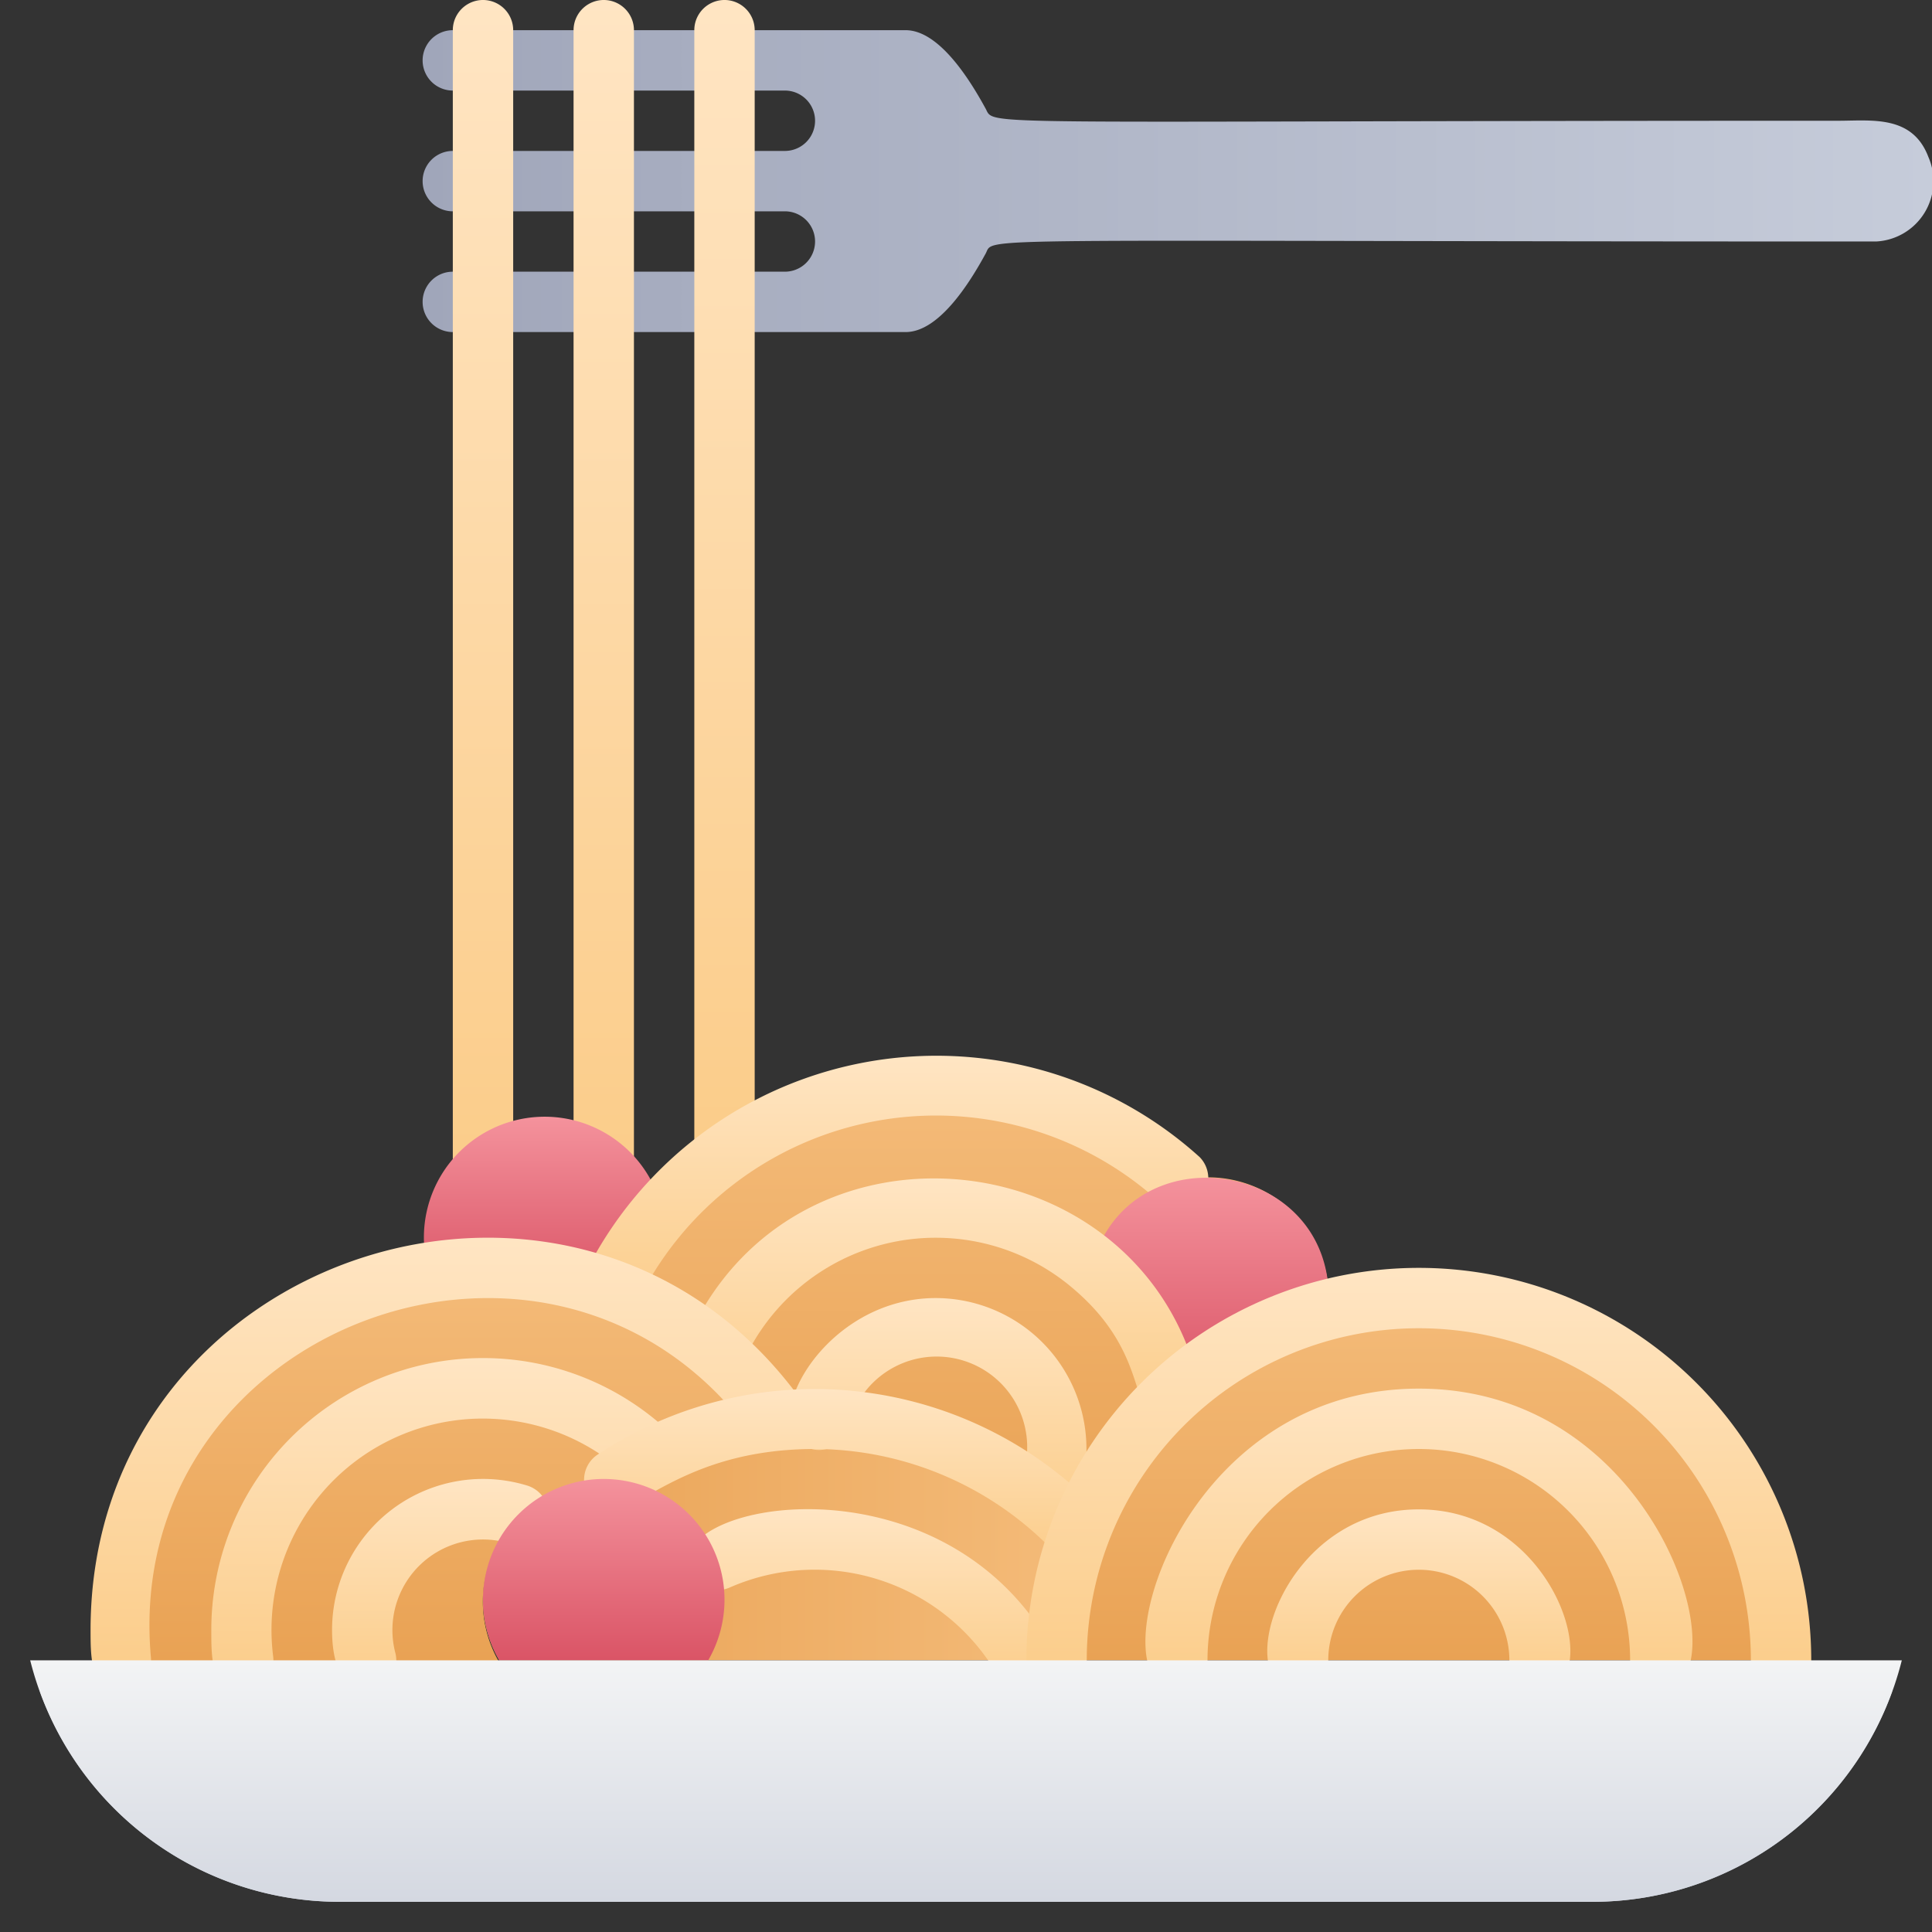<svg xmlns="http://www.w3.org/2000/svg" xmlns:xlink="http://www.w3.org/1999/xlink" viewBox="0 0 64 64"><rect x="0" y="0" width="64" height="64" fill="#333333" stroke="none"/><defs><style>.cls-1{fill:url(#linear-gradient);}.cls-2{fill:url(#linear-gradient-2);}.cls-3{fill:url(#linear-gradient-3);}.cls-4{fill:url(#linear-gradient-4);}.cls-5{fill:url(#linear-gradient-5);}.cls-6{fill:url(#linear-gradient-6);}.cls-7{fill:url(#linear-gradient-7);}.cls-8{fill:url(#linear-gradient-8);}.cls-9{fill:url(#linear-gradient-9);}.cls-10{fill:url(#linear-gradient-10);}.cls-11{fill:url(#linear-gradient-11);}.cls-12{fill:url(#linear-gradient-12);}.cls-13{fill:url(#linear-gradient-13);}.cls-14{fill:#c7cdd8;}.cls-15{fill:url(#linear-gradient-14);}.cls-16{fill:url(#linear-gradient-15);}.cls-17{fill:url(#linear-gradient-16);}.cls-18{fill:url(#linear-gradient-17);}.cls-19{fill:url(#linear-gradient-18);}.cls-20{fill:url(#linear-gradient-19);}.cls-21{fill:url(#linear-gradient-20);}.cls-22{fill:url(#linear-gradient-21);}.cls-23{fill:url(#linear-gradient-22);}.cls-24{fill:url(#linear-gradient-23);}</style><linearGradient id="linear-gradient" x1="16" y1="51" x2="35.75" y2="51" gradientUnits="userSpaceOnUse"><stop offset="0" stop-color="#e9a254"/><stop offset="1" stop-color="#f4bb79"/></linearGradient><linearGradient id="linear-gradient-2" x1="47" y1="55" x2="47" y2="42.99" xlink:href="#linear-gradient"/><linearGradient id="linear-gradient-3" x1="14.89" y1="55" x2="14.89" y2="42.01" xlink:href="#linear-gradient"/><linearGradient id="linear-gradient-4" x1="32.1" y1="50.81" x2="32.1" y2="36" xlink:href="#linear-gradient"/><linearGradient id="linear-gradient-5" x1="14.01" y1="6" x2="64.01" y2="6" gradientUnits="userSpaceOnUse"><stop offset="0" stop-color="#a0a6ba"/><stop offset="1" stop-color="#c6ccda"/></linearGradient><linearGradient id="linear-gradient-6" x1="16" y1="39.99" x2="16" y2="0.01" gradientUnits="userSpaceOnUse"><stop offset="0" stop-color="#fbcc88"/><stop offset="1" stop-color="#ffe5c3"/></linearGradient><linearGradient id="linear-gradient-7" x1="20" y1="39.99" x2="20" y2="0.01" xlink:href="#linear-gradient-6"/><linearGradient id="linear-gradient-8" x1="24" y1="38.99" x2="24" y2="0.01" xlink:href="#linear-gradient-6"/><linearGradient id="linear-gradient-9" x1="17.95" y1="42.76" x2="17.95" y2="37" gradientUnits="userSpaceOnUse"><stop offset="0" stop-color="#da5466"/><stop offset="1" stop-color="#f4929c"/></linearGradient><linearGradient id="linear-gradient-10" x1="29.64" y1="43.76" x2="29.64" y2="35" xlink:href="#linear-gradient-6"/><linearGradient id="linear-gradient-11" x1="40.08" y1="46.23" x2="40.08" y2="39.01" xlink:href="#linear-gradient-9"/><linearGradient id="linear-gradient-12" x1="31.23" y1="47.23" x2="31.23" y2="39.03" xlink:href="#linear-gradient-6"/><linearGradient id="linear-gradient-13" x1="31.08" y1="50.73" x2="31.08" y2="43" xlink:href="#linear-gradient-6"/><linearGradient id="linear-gradient-14" x1="14.58" y1="56.01" x2="14.58" y2="49" xlink:href="#linear-gradient-6"/><linearGradient id="linear-gradient-15" x1="14.81" y1="56" x2="14.81" y2="45" xlink:href="#linear-gradient-6"/><linearGradient id="linear-gradient-16" x1="14.91" y1="56" x2="14.91" y2="41" xlink:href="#linear-gradient-6"/><linearGradient id="linear-gradient-17" x1="28.86" y1="56" x2="28.86" y2="50" xlink:href="#linear-gradient-6"/><linearGradient id="linear-gradient-18" x1="28.06" y1="51.82" x2="28.06" y2="46" xlink:href="#linear-gradient-6"/><linearGradient id="linear-gradient-19" x1="20" y1="55" x2="20" y2="49" xlink:href="#linear-gradient-9"/><linearGradient id="linear-gradient-20" x1="47" y1="56" x2="47" y2="50" xlink:href="#linear-gradient-6"/><linearGradient id="linear-gradient-21" x1="47" y1="56" x2="47" y2="46" xlink:href="#linear-gradient-6"/><linearGradient id="linear-gradient-22" x1="47" y1="55.99" x2="47" y2="42" xlink:href="#linear-gradient-6"/><linearGradient id="linear-gradient-23" x1="32" y1="63" x2="32" y2="55" gradientUnits="userSpaceOnUse"><stop offset="0" stop-color="#d4d8e1"/><stop offset="1" stop-color="#f3f4f5"/></linearGradient></defs><title>Sapgetti</title><g id="Sapgetti"><path class="cls-1" d="M35.75,50.81A11.84,11.84,0,0,0,35,55H16.54a4,4,0,0,1,3.81-6A12,12,0,0,1,35.75,50.81Z"/><path class="cls-2" d="M59,55H35a12,12,0,0,1,9-11.61h0A12,12,0,0,1,59,55Z"/><path class="cls-3" d="M25.8,47.07a11.69,11.69,0,0,0-5.45,2,4,4,0,0,0-3.81,6H4C2.94,42.93,18.78,37.13,25.8,47.07Z"/><path class="cls-4" d="M44,43.38a12.1,12.1,0,0,0-8.23,7.43,11.87,11.87,0,0,0-9.95-3.74,12,12,0,0,0-5.59-4.31,12,12,0,0,1,18.86-3.65A4,4,0,0,1,44,43.38Z"/><path class="cls-5" d="M63.88,5.2C63.35,3.8,62,4,60.89,4,31.55,4,33,4.2,32.64,3.58,32.11,2.61,31.1,1,30,1H15a1,1,0,0,0,0,2H26a1,1,0,0,1,0,2H15a1,1,0,0,0,0,2H26a1,1,0,0,1,0,2H15a1,1,0,0,0,0,2H30c1.1,0,2.11-1.61,2.64-2.58C33,7.82,31.16,8,62.14,8A2,2,0,0,0,63.88,5.2Z"/><path class="cls-6" d="M15,39V1a1,1,0,0,1,2,0V39A1,1,0,0,1,15,39Z"/><path class="cls-7" d="M19,39V1a1,1,0,0,1,2,0V39A1,1,0,0,1,19,39Z"/><path class="cls-8" d="M23,38V1a1,1,0,0,1,2,0V38A1,1,0,0,1,23,38Z"/><path class="cls-9" d="M21.91,40.17a11.48,11.48,0,0,0-1.7,2.59,12,12,0,0,0-6-.62,4,4,0,1,1,7.74-2Z"/><path class="cls-10" d="M19.31,42.33a13,13,0,0,1,20.43-4,1,1,0,0,1-1.34,1.48,11,11,0,0,0-17.29,3.34A1,1,0,0,1,19.31,42.33Z"/><path class="cls-11" d="M44,43.38a12.57,12.57,0,0,0-5.18,2.85,7.88,7.88,0,0,0-2.64-4.34C37.45,37.34,44.39,38.45,44,43.38Z"/><path class="cls-12" d="M38.8,47.23c-1.56,0-.47-2.21-3.28-4.57a7,7,0,0,0-10.93,2.52,1,1,0,0,1-1.83-.8c3.54-8,15.2-6.66,17,1.64A1,1,0,0,1,38.8,47.23Z"/><path class="cls-13" d="M33.71,49.28a3,3,0,1,0-5.61-2,1,1,0,0,1-1.22.72c-1.95-.5.25-5,4.12-5a5,5,0,0,1,4.49,7.18A1,1,0,0,1,33.71,49.28Z"/><path class="cls-14" d="M62.69,56a10.54,10.54,0,0,1-9.94,7H11.25a10.55,10.55,0,0,1-9.94-7,10.93,10.93,0,0,0,9.27,5H53.42A11,11,0,0,0,62.69,56Z"/><path class="cls-15" d="M11,54a5,5,0,0,1,6.46-4.79,1,1,0,0,1-.58,1.92,3,3,0,0,0-3.79,3.6C13.46,56.05,11,57.07,11,54Z"/><path class="cls-16" d="M8.06,56C7,56,7,55,7,54a9,9,0,0,1,15.3-6.44A1,1,0,0,1,20.9,49,7,7,0,0,0,9.05,54.88,1,1,0,0,1,8.06,56Z"/><path class="cls-17" d="M4,56C3,56,3,54.92,3,54c0-12.64,16.32-17.82,23.62-7.51A1,1,0,0,1,25,47.65C18.53,38.51,4,43.86,5,54.91A1,1,0,0,1,4,56Z"/><path class="cls-18" d="M33.05,55.5a7,7,0,0,0-8.88-2.91,1,1,0,0,1-1.31-.51c-1-2.29,8.2-4.07,11.93,2.42A1,1,0,0,1,33.05,55.5Z"/><path class="cls-19" d="M35,51.49A11,11,0,0,0,27,48c-5.21,0-6.4,3.18-7.48,1.58a1,1,0,0,1,.27-1.39,13,13,0,0,1,16.69,1.94A1,1,0,0,1,35,51.49Z"/><path class="cls-20" d="M23.46,55H16.54a4,4,0,1,1,6.92,0Z"/><path class="cls-21" d="M51,56a1,1,0,0,1-1-1,3,3,0,0,0-6,0,1,1,0,0,1-1,1c-2.28,0-.65-6,4-6S53.28,56,51,56Z"/><path class="cls-22" d="M55,56a1,1,0,0,1-1-1,7,7,0,0,0-14,0,1,1,0,0,1-1,1c-2.76,0-.12-10,8-10S57.78,56,55,56Z"/><path class="cls-23" d="M58,55a11,11,0,0,0-22,0,1,1,0,0,1-2,0,13,13,0,0,1,26,0A1,1,0,0,1,58,55Z"/><path class="cls-24" d="M63,55a10.57,10.57,0,0,1-10.25,8H11.25A10.57,10.57,0,0,1,1,55Z"/></g></svg>